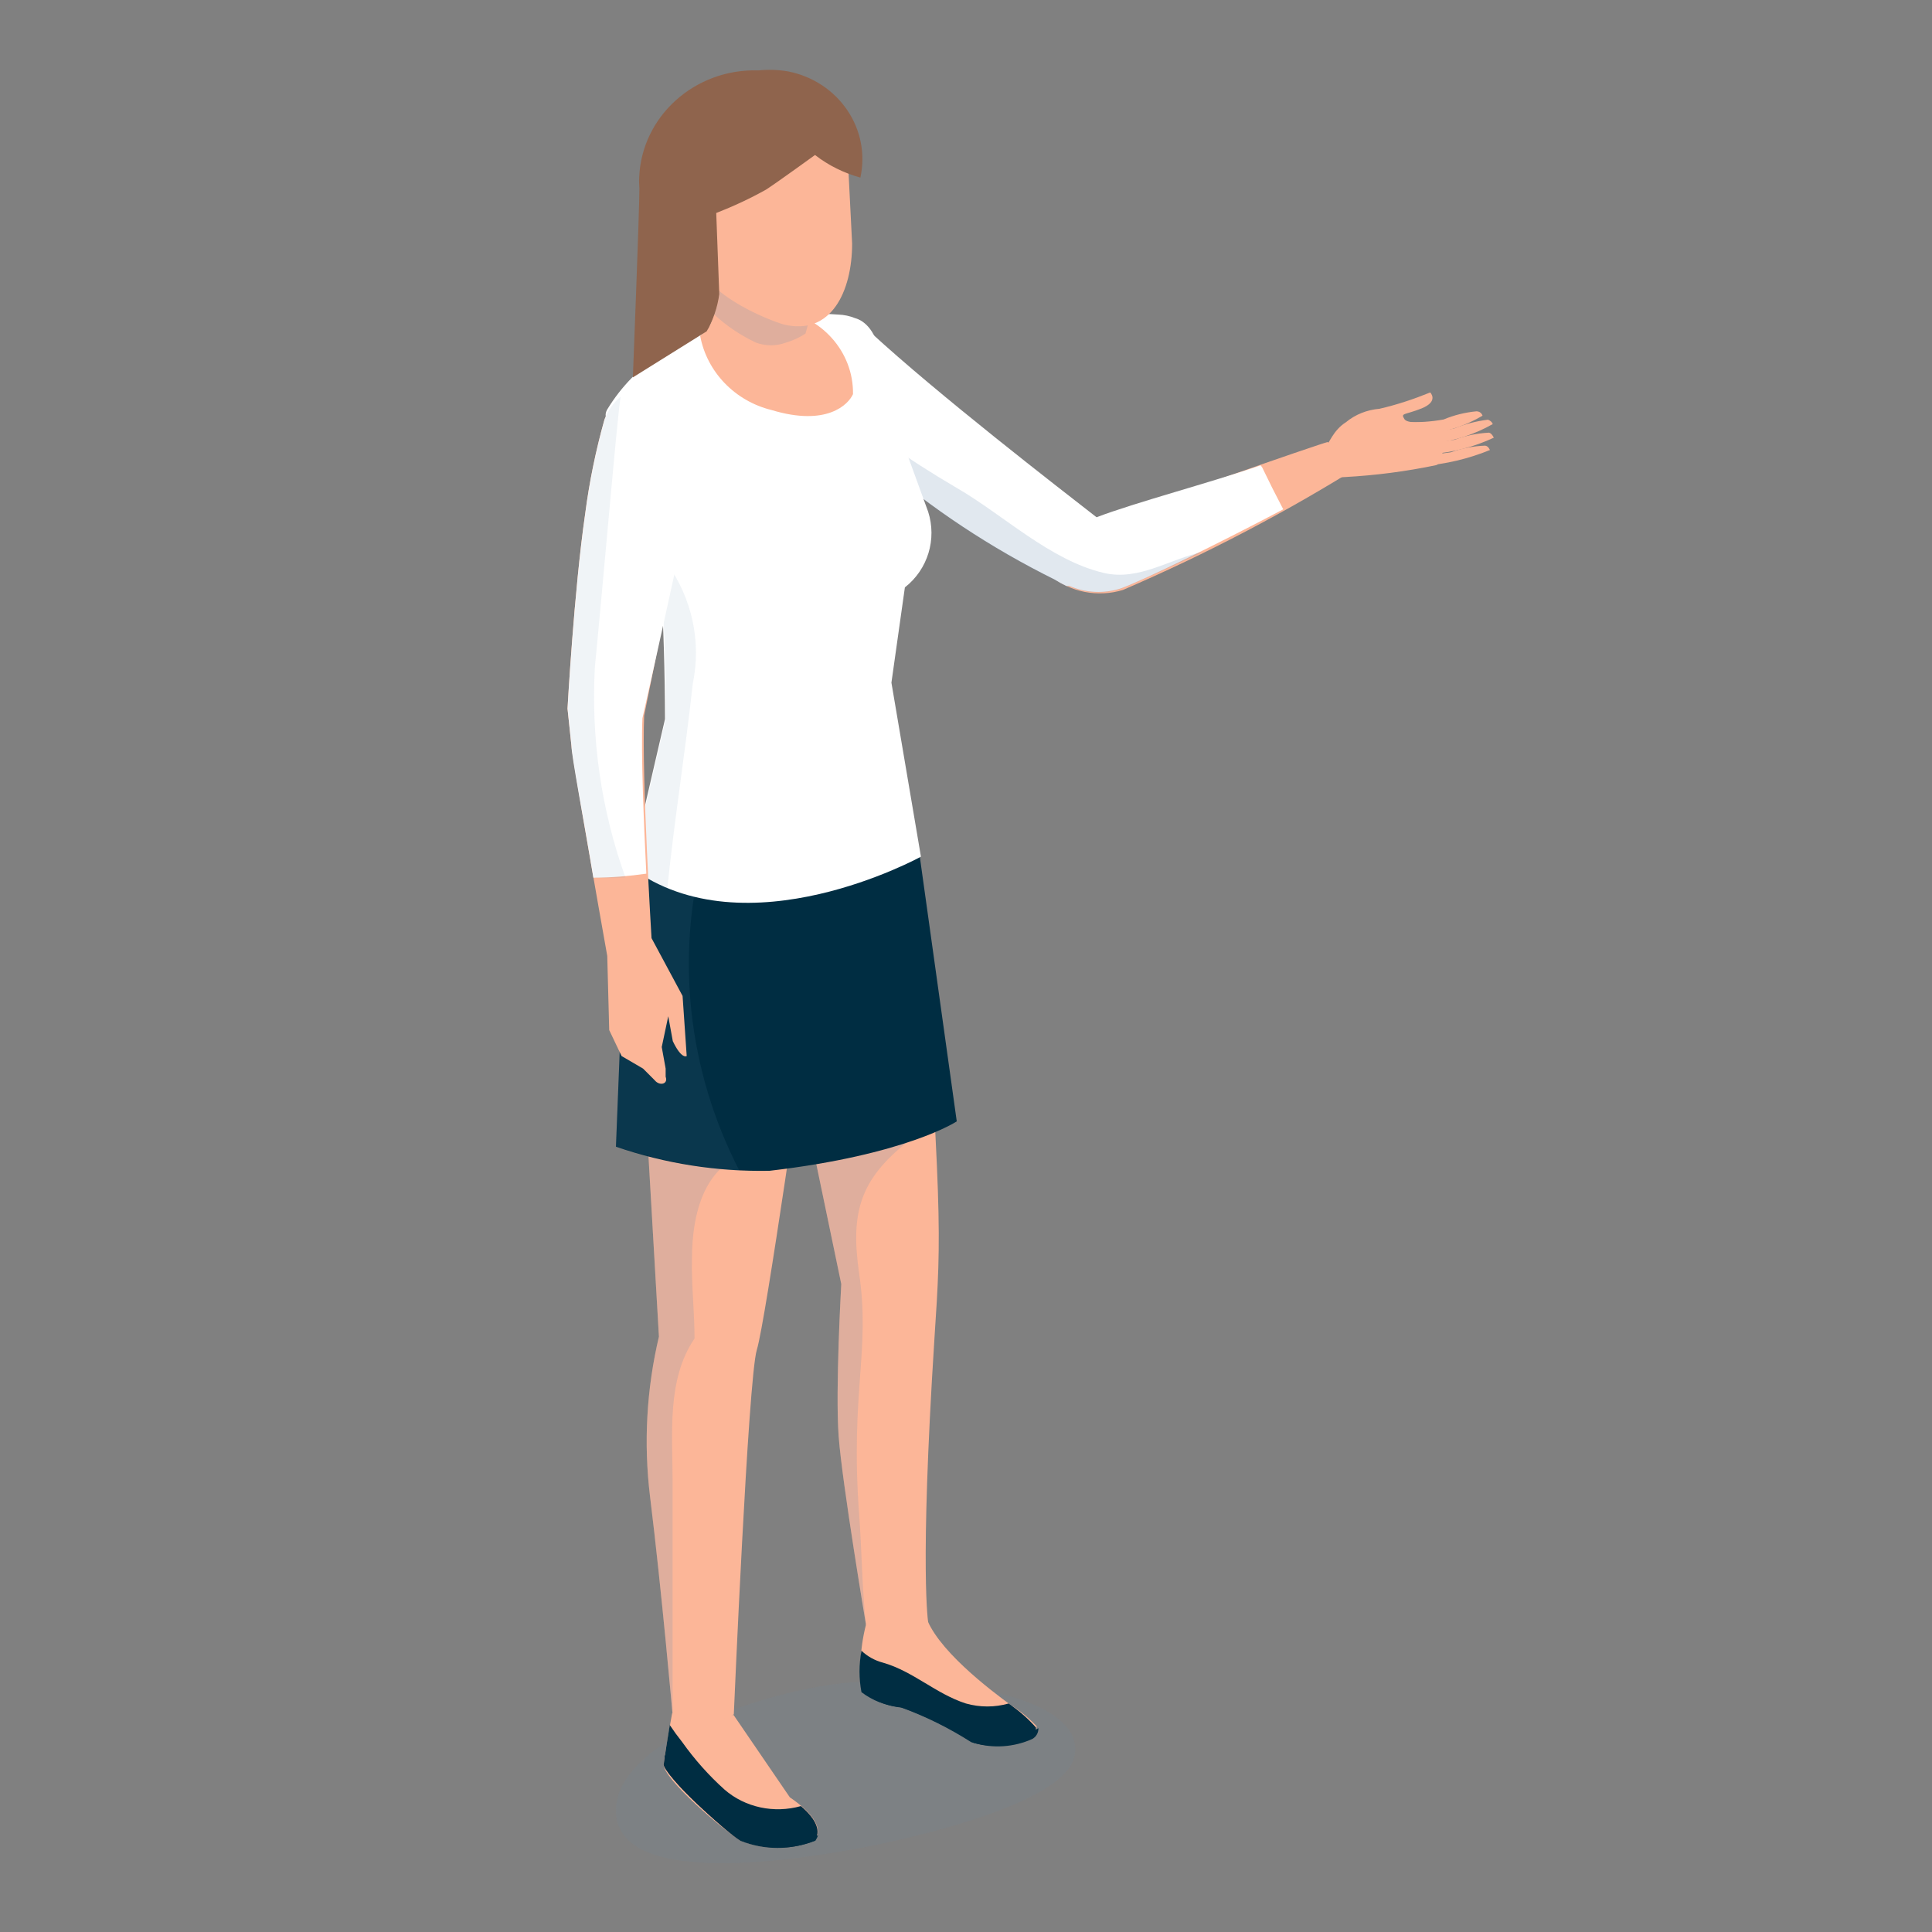 <?xml version="1.0"?>
<svg width="400" height="400" xmlns="http://www.w3.org/2000/svg" xmlns:svg="http://www.w3.org/2000/svg">
 <rect width="100%" height="100%" fill="#808080" stroke="none"/>
 <style type="text/css">.st0{fill:#90C0D6;}
	.st1{opacity:0.2;}
	.st2{fill:#FFFFFF;}
	.st3{fill:url(#SVGID_1_);}
	.st4{fill:url(#SVGID_2_);}
	.st5{fill:url(#SVGID_3_);}
	.st6{fill:url(#SVGID_4_);}
	.st7{fill:#F1F5F9;}
	.st8{fill:none;stroke:#90C0D6;stroke-width:7;stroke-miterlimit:10;}
	.st9{opacity:0.1;}
	.st10{fill:url(#SVGID_5_);}
	.st11{fill:#E8EEF5;}
	.st12{opacity:0.5;fill:url(#SVGID_6_);enable-background:new    ;}
	.st13{opacity:0.1;fill:#6C90B1;enable-background:new    ;}
	.st14{fill:#FCB698;}
	.st15{opacity:0.2;fill:#6C90B1;enable-background:new    ;}
	.st16{fill:#002D42;}
	.st17{fill:#8F644D;}
	.st18{fill:#DF9877;}
	.st19{fill:#FFEC83;}
	.st20{fill:#FF836E;}
	.st21{opacity:0.4;fill:#FFFFFF;enable-background:new    ;}
	.st22{fill:#09425E;}
	.st23{fill:#517FA2;}
	.st24{opacity:0.5;fill:#FFFFFF;enable-background:new    ;}
	.st25{fill:#7D9FB9;}
	.st26{fill:#00272E;}
	.st27{fill:url(#SVGID_7_);}
	.st28{fill:#212121;}
	.st29{clip-path:url(#SVGID_9_);}
	.st30{clip-path:url(#SVGID_11_);}
	.st31{clip-path:url(#SVGID_13_);}
	.st32{fill:#D6E6ED;}
	.st33{fill:#5498B4;}
	.st34{opacity:0.1;fill:#FFFFFF;enable-background:new    ;}
	.st35{fill:#D5E0EE;}
	.st36{fill:#F7B7A9;}
	.st37{fill:#EAAEA0;}
	.st38{fill:#81524F;}
	.st39{fill:#003D57;}
	.st40{fill:#EC6550;}
	.st41{fill:url(#SVGID_14_);}
	.st42{fill:#F4AF99;}
	.st43{fill:#EDBF7A;}
	.st44{fill:#DE6049;}
	.st45{fill:#0D343A;}
	.st46{fill:#FDD663;}
	.st47{opacity:0.7;}
	.st48{opacity:0.7;fill:#FFFFFF;enable-background:new    ;}
	.st49{fill:#FCE6E2;}
	.st50{fill:#CE994A;}
	.st51{fill:#F8C4B8;}
	.st52{fill:none;stroke:#90C0D6;stroke-width:5;stroke-miterlimit:10;}
	.st53{opacity:0.4;}
	.st54{fill:#C5D5E7;}
	.st55{fill:#92B3CB;}
	.st56{fill:url(#SVGID_15_);}
	.st57{opacity:0.2;fill:#1D1D1B;enable-background:new    ;}
	.st58{opacity:0.07;fill:#1D1D1B;enable-background:new    ;}
	.st59{opacity:0.5;}
	.st60{fill:url(#SVGID_16_);}
	.st61{fill:#1A1A1A;}
	.st62{fill:#0E2526;}
	.st63{opacity:0.3;fill:#1D1D1B;enable-background:new    ;}
	.st64{opacity:0.15;fill:#00586C;enable-background:new    ;}
	.st65{opacity:0.1;fill:#00586C;enable-background:new    ;}
	.st66{fill:#92664F;}



	#a
{
    animation-name: adiamondScale;
    animation-duration: 30s;
   animation-fill-mode: forwards;
    transform-origin: bottom;
    transform-box: fill-box;
}
@keyframes adiamondScale {
    0%   { transform: scale(0); }
    
    
    1% { transform: scale(01); }
}
#b
{
    animation-name: b;
    animation-duration: 30s;
    animation-fill-mode: forwards;
    transform-origin: bottom;
    transform-box: fill-box;
}
@keyframes b {
    0%   { transform: scale(0); }
    1%   { transform: scale(0); }
    
    2% { transform: scale(01); }
}
#ch3h
{
    animation: ch3h 1.5s linear infinite;
    animation-direction: alternate;
    transform-origin: bottom;
    transform-box: fill-box;
}
@keyframes ch3h {
    100%{transform: rotateZ(7deg);}
}
#ch3a1
{
    animation-name: ch3a1;
    animation-duration: 1.5s;
    animation-iteration-count: infinite;
    animation-direction: alternate;
    transform-origin: top;
    transform-box: fill-box;
}
@keyframes ch3a1 {
    100%{transform: rotateZ(10deg);}

}

#c,#c1
{
    animation-name: b;
    animation-duration: 30s;
   animation-fill-mode: forwards;
    transform-origin: bottom;
    transform-box: fill-box;
}
@keyframes b {
    0%   { transform: scale(0); }
    1%   { transform: scale(0); }
    
    2% { transform: scale(01); }
}
#d,#d1
{
    animation-name: d;
    animation-duration: 30s;
    animation-fill-mode: forwards;
    transform-origin: bottom;
    transform-box: fill-box;
}
@keyframes d {
    0%   { transform: scale(0); }
    2.5%   { transform: scale(0); }
    
    3% { transform: scale(01); }
}
#ch1a
{
    animation-name: ch1a;
    animation-duration: 3s;
    animation-iteration-count: infinite;
    animation-direction: alternate;
    transform-origin: left 10%;
    transform-box: fill-box;
}
@keyframes ch1a {
10%   { transform: rotateZ(0deg); }
100%   { transform: rotateZ(10deg); }

}
#e
{
    animation-name: e;
    animation-duration: 30s;
    animation-fill-mode: forwards;
    transform-origin: bottom;
    transform-box: fill-box;
}
@keyframes e {
    0%   { transform: scale(0); }
    3%   { transform: scale(0); }
    
    3.5% { transform: scale(01); }
}
#ch2a
{
    animation-name: ch2a;
    animation-duration: 1.5s;
    animation-fill-mode: forwards;
    animation-direction: alternate;
    transform-origin: top;
    transform-box: fill-box;
}
@keyframes ch2a {
    100%{transform: rotateZ(10deg);}

}

#g,#g1
{
    animation-name: g;
    animation-duration: 30s;
    animation-fill-mode: forwards;
    transform-origin: bottom;
    transform-box: fill-box;
}
@keyframes g {
    0%   { transform: scale(0); }
    3%   { transform: scale(0); }
    
    3.5% { transform: scale(01); }
}
#f
{
    animation-name: e;
    animation-duration: 30s;
    animation-fill-mode: forwards;
    transform-origin: bottom;
    transform-box: fill-box;
}
@keyframes e {
    0%   { transform: scale(0); }
    3%   { transform: scale(0); }
    
    3.5% { transform: scale(01); }
}
#bulb  {
    animation-name: cdiamondOpacity;
    animation-duration:  10s;
    animation-direction: alternate;
    animation-iteration-count: infinite;
    animation-timing-function: ease-in-out;
    
}


@keyframes cdiamondOpacity {
    0%   { opacity: .8; }
    50%   { opacity: .3; }
    60%   { opacity: 1; }
    70%   { opacity: .3;}
    100%   { opacity: 1; }

}
#j
{
    animation-name: j;
    animation-duration: 30s;
    animation-fill-mode: forwards;
    transform-origin: bottom;
    transform-box: fill-box;
}
@keyframes j {
    0%   { transform: scale(0); }
    3%   { transform: scale(0); }
    
    3.5% { transform: scale(01); }
}
#k
{
    animation-name: k;
    animation-duration: 30s;
    animation-timing-function: ease-out;
   animation-fill-mode: forwards;
    transform-origin: bottom;
    transform-box: fill-box;
}
@keyframes k {
    0%   { transform: scale(0); }
    3%   { transform: scale(0); }
    
    3.5% { transform: scale(01); }
}
#qq {
    stroke-dasharray: 500px;
    stroke-dashoffset: 500px;
     
     animation: qq 30s linear forwards;
 }
   @keyframes qq{
       0%   { stroke-dashoffset: 0 }
    1% { stroke-dashoffset: 0; }
    30% { stroke-dashoffset: 500; }
    100% { stroke-dashoffset: 500; }
   }
#h,#h1
{
    animation-name: i;
    animation-duration: 30s;
    animation-fill-mode: forwards;
    transform-origin: bottom;
    transform-box: fill-box;
}
@keyframes i {
    0%   { transform: scale(0); }
    3.5%   { transform: scale(0); }
    
    4% { transform: scale(01); }
}
#i,#i1
{
    animation-name: i1;
    animation-duration: 30s;
    animation-timing-function: ease-out;
    animation-fill-mode: forwards;
    transform-origin: bottom;
    transform-box: fill-box;
}
@keyframes i1 {
    0%   { transform: scale(0); }
    4%   { transform: scale(0); }
    
    4.5% { transform: scale(01); }
}
#s
{
    animation-name: s;
    animation-duration: 30s;
    animation-fill-mode: forwards;
    transform-origin: bottom;
    transform-box: fill-box;
}
@keyframes s {
    0%   { transform: scale(0); }
    4.5%   { transform: scale(0); }
    
    5% { transform: scale(01); }
}
#u{
    animation-name: s;
    animation-duration: 30s;
    animation-timing-function: ease-out;
    animation-fill-mode: forwards;
    transform-origin: bottom;
    transform-box: fill-box;
}
@keyframes s {
    0%   { transform: scale(0); }
    5%   { transform: scale(0); }
    
    5.4% { transform: scale(01); }
}
#ch4h
{
    animation: ch4h 1.5s linear infinite;
    animation-direction: alternate;
    transform-origin: bottom;
    transform-box: fill-box;
}
@keyframes ch4h {
    100%{transform: rotateZ(4deg);}
}
#ch4a
{
    animation-name: ch4a;
    animation-duration: 1.5s;
    animation-iteration-count: infinite;
    animation-direction: alternate;
    transform-origin: top;
    transform-box: fill-box;
}
@keyframes ch4a {
    0%{transform: rotateZ(0deg);}
    40%{transform: rotateZ(0deg);}
    100%{transform: rotateZ(5deg);}

}
#ch5a1
{
    animation-name: ch5a;
    animation-duration: 1.5s;
    animation-iteration-count: infinite;
    animation-direction: alternate;
    transform-origin: right top;
    transform-box: fill-box;
}
@keyframes ch5a {
    0%{transform: rotateZ(0deg);}
    40%{transform: rotateZ(0deg);}
    100%{transform: rotateZ(-25deg);}

}
#ch6h
{
    animation: ch6h 1.5s linear infinite;
    animation-direction: alternate;
    transform-origin: bottom;
    transform-box: fill-box;
}
@keyframes ch6h {
    100%{transform: rotateZ(-6deg);}
}
#m
{
    animation-name: m;
    animation-duration: 30s;
    animation-timing-function: ease-out;
    animation-fill-mode: forwards;
    transform-origin: bottom;
    transform-box: fill-box;
}
@keyframes m {
    0%   { transform: scale(0); }
    5.4%   { transform: scale(0); }
    
    5.8% { transform: scale(01); }
}
#n
{
    animation-name: n;
    animation-duration: 30s;
    animation-timing-function: ease-out;
    animation-fill-mode: forwards;
    transform-origin: bottom;
    transform-box: fill-box;
}
@keyframes n {
    0%   { transform: scale(0); }
    6.2%   { transform: scale(0); }
    
    6.6% { transform: scale(01); }
}
#l
{
    animation-name: l;
    animation-duration: 30s;
    animation-timing-function: ease-out;
    animation-fill-mode: forwards;
    transform-origin: bottom;
    transform-box: fill-box;
}
@keyframes l {
    0%   { transform: scale(0); }
    6.2%   { transform: scale(0); }
    
    6.6% { transform: scale(01); }
}
#o
{
    animation-name: o;
    animation-duration: 30s;
    animation-timing-function: ease-out;
    animation-fill-mode: forwards;
    transform-origin: bottom;
    transform-box: fill-box;
}
@keyframes o {
    0%   { transform: scale(0); }
    6.6%   { transform: scale(0); }
    
    7% { transform: scale(01); }
}
#a2
{
    animation-name: o;
    animation-duration: 30s;
    animation-timing-function: ease-out;
    animation-fill-mode: forwards;
    transform-origin: bottom;
    transform-box: fill-box;
}
@keyframes a2 {
    0%   { transform: scale(0); }
    6.6%   { transform: scale(0); }
    
    7% { transform: scale(01); }
}
#t
{
    animation-name: t;
    animation-duration: 30s;
    animation-timing-function: ease-out;
    animation-fill-mode: forwards;
    transform-origin: bottom;
    transform-box: fill-box;
}
@keyframes t {
    0%   { transform: scale(0); }
    7%   { transform: scale(0); }
    
    7.4% { transform: scale(01); }
}
#v,#v1
{
    animation-name: v;
    animation-duration: 30s;
    animation-timing-function: ease-out;
    animation-fill-mode: forwards;
    transform-origin: bottom;
    transform-box: fill-box;
}
@keyframes v {
    0%   { transform: scale(0); }
    7.4%   { transform: scale(0); }
    
    7.8% { transform: scale(01); }
}
#s2
{
    animation-name: s2;
    animation-duration: 30s;
    animation-timing-function: ease-out;
    animation-fill-mode: forwards;
    transform-origin: bottom;
    transform-box: fill-box;
}
@keyframes s2 {
    0%   { transform: scale(0); }
    7.6%   { transform: scale(0); }
    
    8% { transform: scale(01); }
}
#w,#w1
{
    animation-name: w;
    animation-duration: 30s;
    animation-timing-function: ease-out;
    animation-fill-mode: forwards;
    transform-origin: bottom;
    transform-box: fill-box;
}
@keyframes w {
    0%   { transform: scale(0); }
    7.8%   { transform: scale(0); }
    
    8.2% { transform: scale(01); }
}
#r
{
    animation-name: r;
    animation-duration: 30s;
    animation-timing-function: ease-out;
    animation-fill-mode: forwards;
    transform-origin: bottom;
    transform-box: fill-box;
}
@keyframes r {
    0%   { transform: scale(0); }
    8%   { transform: scale(0); }
    
    8.4% { transform: scale(01); }
}
#text5
{
    animation-name: text5;
    animation-duration: 30s;
    animation-timing-function: ease-out;
    animation-fill-mode: forwards;
    transform-origin: bottom;
    transform-box: fill-box;
}
@keyframes text5 {
    0%   { transform: scale(0); }
    8.4%   { transform: scale(0); }
    
    8.8% { transform: scale(01); }
}
#x,#x1
{
    animation-name: x;
    animation-duration: 30s;
    animation-timing-function: ease-out;
    animation-fill-mode: forwards;
    transform-origin: bottom;
    transform-box: fill-box;
}
@keyframes x {
    0%   { transform: scale(0); }
    8.2%   { transform: scale(0); }
    
    8.6% { transform: scale(01); }
}
#y,#y1
{
    animation-name: y;
    animation-duration: 30s;
    animation-timing-function: ease-out;
    animation-fill-mode: forwards;
    transform-origin: bottom;
    transform-box: fill-box;
}
@keyframes y {
    0%   { transform: scale(0); }
    8.2%   { transform: scale(0); }
    
    8.6% { transform: scale(01); }
}
#ch6
{
    animation-name: ch6;
    animation-duration: 30s;
    animation-timing-function: ease-out;
    animation-fill-mode: forwards;
    transform-origin: bottom;
    transform-box: fill-box;
}
@keyframes ch6 {
    0%   { transform: scale(0); }
    8.5%   { transform: scale(0); }
    
    8.8% { transform: scale(01); }
}
#mm
{
    animation-name: mm;
    animation-duration: 30s;
    animation-timing-function: ease-out;
    animation-fill-mode: forwards;
    transform-origin: bottom;
    transform-box: fill-box;
}
@keyframes mm {
    0%   { transform: scale(0); }
    8.2%   { transform: scale(0); }
    
    8.6% { transform: scale(01); }
}
#graph1
{
    animation-name: gh1;
    animation-duration: 20s;
    animation-timing-function: ease-out;
    animation-iteration-count: infinite;
    transform-origin: bottom;
    transform-box: fill-box;
}
@keyframes gh1 {
    0%   { transform: translate(0px); }
    8.2%   { transform: translate(0px); }
    
    8.6% { transform: translate(10px, 10px); }
    20.6% { transform: translate(10px, 10px); }
    100%   { transform: translate(0px,0px); }
}
#ph2
{
    animation-name: ph2;
    animation-duration: 20s;
    animation-timing-function: ease-out;
    animation-iteration-count: infinite;
    transform-origin: bottom;
    transform-box: fill-box;
}
@keyframes ph2 {
    0%   { transform: translateY(-20px); }
    8.2%   { transform: translateY(-20px); }
    
    8.6% { transform: translateY(10px); }
    20.6% { transform: translateY(10px); }
    100%   { transform: translateY(-20px); }
}

#mm1
{
    animation-name: mm1;
    animation-duration: 30s;
    animation-timing-function: ease-out;
   animation-fill-mode: forwards;
    transform-origin: bottom;
    transform-box: fill-box;
}
@keyframes mm1 {
    0%   { transform: scale(0); }
    9%   { transform: scale(0); }
    
    9.4% { transform: scale(01); }
}
#mm2
{
    animation-name: mm2;
    animation-duration: 30s;
    animation-timing-function: ease-out;
    animation-fill-mode: forwards;
    transform-origin: bottom;
    transform-box: fill-box;
}
@keyframes mm2 {
    0%   { transform: scale(0); }
    9.4%   { transform: scale(0); }
    
    9.8% { transform: scale(01); }
}
#mm3
{
    animation-name: mm3;
    animation-duration: 30s;
    animation-timing-function: ease-out;
    animation-fill-mode: forwards;
    transform-origin: bottom;
    transform-box: fill-box;
}
@keyframes mm3 {
    0%   { transform: scale(0); }
    9.8%   { transform: scale(0); }
    
    10.2% { transform: scale(01); }
}
#ch7
{
    animation-name: ch7;
    animation-duration: 30s;
    animation-timing-function: ease-out;
    animation-fill-mode: forwards;
    transform-origin: bottom;
    transform-box: fill-box;
}
@keyframes ch7 {
    0%   { transform: scale(0); }
    8.6%   { transform: scale(0); }
    
    9% { transform: scale(01); }
}
#nnarm
{
    animation: nnarm 1.5s linear infinite;
    animation-direction: alternate;
    transform-origin: left right;
    transform-box: fill-box;
}
@keyframes nnarm {
    100%{transform: rotateZ(-6deg);}
}
#nnhead
{
    animation: nnhead 1.5s linear infinite;
    animation-direction: alternate;
    transform-origin: bottom;
    transform-box: fill-box;
}
@keyframes nnhead {
    100%{transform: rotateZ(6deg);}
}
#ch8
{
    animation-name: ch8;
    animation-duration: 30s;
    animation-timing-function: ease-out;
    animation-fill-mode: forwards;
    transform-origin: bottom;
    transform-box: fill-box;
}
@keyframes ch8 {
    0%   { transform: scale(0); }
    9%   { transform: scale(0); }
    
    9.4% { transform: scale(01); }
}
#line91 {
    stroke-dasharray: 800px;
    stroke-dashoffset: 800px;
     
     animation: line91 30s linear  forwards ;
 }
   @keyframes line91{
       
       from{
           stroke-dashoffset:100;}
}
#line66 {

    stroke-dasharray: 800px;
    stroke-dashoffset: 800px;
     
     animation: line66 20s  linear   forwards ;
 }
   @keyframes line66{
      0%   { stroke-dashoffset: 0 }
    25% { stroke-dashoffset: 0; }
    60% { stroke-dashoffset: -300; }
    100% { stroke-dashoffset: -300; }
}
#line88 {
    stroke-dasharray: 800px;
    stroke-dashoffset: 800px;
     
     animation: line88 30s linear   forwards ;
 }
   @keyframes line88{
       
       from{
           stroke-dashoffset:100;}
}
#line22 {
    stroke-dasharray: 800px;
    stroke-dashoffset: 800px;
     
     animation: line22 30s linear   forwards ;
 }
   @keyframes line22{
       
       from{
           stroke-dashoffset:100;}
}
#line77 {
    stroke-dasharray: 800px;
    stroke-dashoffset: 800px;
     
     animation: line77 30s linear   forwards ;
 }
   @keyframes line77{
       
       from{
           stroke-dashoffset:100;}
}

#pg1
{
    animation-name: ph1;
    animation-duration: 30s;
    animation-timing-function: ease-out;
    animation-fill-mode: forwards;
    transform-origin: bottom right;
    transform-box: fill-box;
}
@keyframes ph1 {
    0%   { transform: scale(0); }
    9.4%   { transform: scale(0); }
    
    9.8% { transform: scale(01); }
}
#ch8a,#ch8a2
{
    animation-name: ch8a;
    animation-duration: 30s;
    animation-iteration-count: infinite;
    animation-direction: alternate;
    transform-origin: left top;
    transform-box: fill-box;
}
@keyframes ch8a {
    0%{transform: rotateZ(0deg);}
    11%{transform: rotateZ(0deg);}
    15%{transform: rotateZ(-8deg);}
    20%{transform: rotateZ(-8deg);}
    25%{transform: rotateZ(0deg);}
    30%{transform: rotateZ(0deg);}
    35%{transform: rotateZ(-8deg);}
    40%{transform: rotateZ(-8deg);}
    45%{transform: rotateZ(0deg);}
    50%{transform: rotateZ(0deg);}
    55%{transform: rotateZ(-8deg);}
    60%{transform: rotateZ(-8deg);}
    65%{transform: rotateZ(0deg);}
    70%{transform: rotateZ(0deg);}
    75%{transform: rotateZ(-8deg);}
    80%{transform: rotateZ(-8deg);}
    85%{transform: rotateZ(0deg);}
    90%{transform: rotateZ(0deg);}
    
    

}
#pg4
{
    animation-name: ph4;
    animation-duration: 30s;
    animation-timing-function: ease-out;
    animation-iteration-count: infinite;
    transform-origin: bottom ;
    transform-box: fill-box;
}
@keyframes ph4 {
    0%   { transform: scale(0); }
    10.6%   { transform: scale(0); }
    
    11.4% { transform: scale(01); }
    15%{transform: translateY(-3.6px);}
    20%{transform: translateY(-3.6px);}
    25%{transform: translateY(0px);}
    30%{transform: translateY(0px);}
    35%{transform: translateY(-3.6px);}
    40%{transform: translateY(-3.6px);}
    45%{transform: translateY(0px);}
    50%{transform: translateY(0px);}
    55%{transform: translateY(-3.6px);}
    60%{transform: translateY(-3.6px);}
    65%{transform: translateY(0px);}
    70%{transform: translateY(0px);}
    75%{transform: translateY(-3.6px);}
    80%{transform: translateY(-3.6px);}
    85%{transform: translateY(0px);}
    90%{transform: translateY(0px);}

}

#pg2
{
    animation-name: ph2;
    animation-duration: 30s;
    animation-timing-function: ease-out;
   animation-fill-mode: forwards;
    transform-origin: bottom ;
    transform-box: fill-box;
}
@keyframes ph2 {
    0%   { transform: scale(0); }
    10%   { transform: scale(0); }
    
    10.4% { transform: scale(01); }
}
#pg3
{
    animation-name: ph3;
    animation-duration: 30s;
    animation-timing-function: ease-out;
    animation-fill-mode: forwards;
    transform-origin: bottom ;
    transform-box: fill-box;
}
@keyframes ph3 {
    0%   { transform: scale(0); }
    10.2%   { transform: scale(0); }
    
    10.7% { transform: scale(01); }
}

#q1
{
    animation-name: q1;
    animation-duration: 30s;
    animation-timing-function: ease-out;
    animation-fill-mode: forwards;
    transform-origin: bottom;
    transform-box: fill-box;
}
@keyframes q1 {
    0%   { transform: scale(0); }
    9.8%   { transform: scale(0); }
    
    10.2% { transform: scale(01); }
}
#z
{
    animation-name: z;
    animation-duration: 30s;
    animation-timing-function: ease-out;
    animation-fill-mode: forwards;
    transform-origin: bottom;
    transform-box: fill-box;
}
@keyframes z {
    0%   { transform: scale(0); }
    9.4%   { transform: scale(0); }
    
    9.8% { transform: scale(01); }
}
#a4,#aa1
{
    animation-name: a4;
    animation-duration: 30s;
    animation-timing-function: ease-out;
    animation-fill-mode: forwards;
    transform-origin: bottom;
    transform-box: fill-box;
}
@keyframes a4 {
    0%   { transform: scale(0); }
    9.8%   { transform: scale(0); }
    
    10.2% { transform: scale(01); }
}

#b4,#ab1
{
    animation-name: b4;
    animation-duration: 30s;
    animation-timing-function: ease-out;
    animation-fill-mode: forwards;
    transform-origin: bottom;
    transform-box: fill-box;
}
@keyframes b4 {
    0%   { transform: scale(0); }
    10.2%   { transform: scale(0); }
    
    10.6% { transform: scale(01); }
}

#c4,#ac1
{
    animation-name: c4;
    animation-duration: 30s;
    animation-timing-function: ease-out;
    animation-fill-mode: forwards;
    transform-origin: bottom;
    transform-box: fill-box;
}
@keyframes c4 {
    0%   { transform: scale(0); }
    10.6%   { transform: scale(0); }
    
    11% { transform: scale(01); }
}
#ee
{
    animation-name: ee;
    animation-duration: 30s;
    animation-timing-function: ease-out;
    animation-fill-mode: forwards;
    transform-origin: bottom;
    transform-box: fill-box;
}
@keyframes ee {
    0%   { transform: scale(0); }
    9.8%   { transform: scale(0); }
    
    10.2% { transform: scale(01); }
}
#ff
{
    animation-name: ff;
    animation-duration: 30s;
    animation-timing-function: ease-out;
    animation-fill-mode: forwards;
    transform-origin: bottom;
    transform-box: fill-box;
}
@keyframes ff {
    0%   { transform: scale(0); }
    10.2%   { transform: scale(0); }
    
    10.6% { transform: scale(01); }
}
#ee1
{
    animation-name: ee1;
    animation-duration: 30s;
    animation-timing-function: ease-out;
    animation-fill-mode: forwards;
    transform-origin: center;
    transform-box: fill-box;
}
@keyframes ee1 {
    0%   { transform: scale(0); }
    10.6%   { transform: scale(0); }
    
    11% { transform: scale(01); }
}
#e4
{
    animation-name: e4;
    animation-duration: 30s;
    animation-timing-function: ease-out;
    animation-fill-mode: forwards;
    transform-origin: center;
    transform-box: fill-box;
}
@keyframes e4 {
    0%   { transform: scale(0); }
    10.6%   { transform: scale(0); }
    
    11% { transform: scale(01); }
}
#ee2
{
    animation-name: ee2;
    animation-duration: 30s;
    animation-timing-function: ease-out;
    animation-iteration-count: infinite;
    transform-origin: center;
    transform-box: fill-box;
}
@keyframes ee2 {
    0%   { transform: scale(0); }
    11%   { transform: scale(0); }
    
    11.4% { transform: scale(01); }
    40%   { transform: scale(1); }
    41%   { transform: scale(0); }
    
    45% { transform: scale(0); }
    46%   { transform: scale(1); }
    60%   { transform: scale(1); }
    61%   { transform: scale(0); }
    70%   { transform: scale(0); }
    71%   { transform: scale(1); }
    80%   { transform: scale(1); }
    81%   { transform: scale(0); }
    90%   { transform: scale(0); }
    91%   { transform: scale(1); }
    
    100% { transform: scale(1); }
}
#d4
{
    animation-name: d4;
    animation-duration: 30s;
    animation-timing-function: ease-out;
    animation-fill-mode: forwards;
    transform-origin: center;
    transform-box: fill-box;
}
@keyframes d4 {
    0%   { transform: scale(0); }
    11%   { transform: scale(0); }
    
    11.4% { transform: scale(01); }
}
#ee3
{
    animation-name: ee3;
    animation-duration: 30s;
    animation-timing-function: ease-out;
    animation-fill-mode: forwards;
    transform-origin: center;
    transform-box: fill-box;
}
@keyframes ee3 {
    0%   { transform: scale(0); }
    11.4%   { transform: scale(0); }
    
    11.8% { transform: scale(01); }
}
#f4
{
    animation-name: f4;
    animation-duration: 30s;
    animation-timing-function: ease-out;
    animation-fill-mode: forwards;
    transform-origin: center;
    transform-box: fill-box;
}
@keyframes f4 {
    0%   { transform: scale(0); }
    11.4%   { transform: scale(0); }
    
    11.8% { transform: scale(01); }
}
#mm4
{
    animation-name: mm4;
    animation-duration: 30s;
    animation-timing-function: ease-out;
    animation-fill-mode: forwards;
    transform-origin: center;
    transform-box: fill-box;
}
@keyframes mm4 {
    0%   { transform: scale(0); }
    11.4%   { transform: scale(0); }
    
    11.8% { transform: scale(01); }
}
#ee4
{
    animation-name: ee4;
    animation-duration: 30s;
    animation-timing-function: ease-out;
    animation-fill-mode: forwards;
    transform-origin: center;
    transform-box: fill-box;
}
@keyframes ee4 {
    0%   { transform: scale(0); }
    11.8%   { transform: scale(0); }
    
    12.2% { transform: scale(01); }
}
#g4
{
    animation-name: g4;
    animation-duration: 30s;
    animation-timing-function: ease-out;
    animation-fill-mode: forwards;
    transform-origin: center;
    transform-box: fill-box;
}
@keyframes g4 {
    0%   { transform: scale(0); }
    11.8%   { transform: scale(0); }
    
    12.2% { transform: scale(01); }
}
#ee5
{
    animation-name: ee5;
    animation-duration: 30s;
    animation-timing-function: ease-out;
    animation-fill-mode: forwards;
    transform-origin: center;
    transform-box: fill-box;
}
@keyframes ee5 {
    0%   { transform: scale(0); }
    12.6%   { transform: scale(0); }
    
    13% { transform: scale(01); }
}
#text2
{
    animation-name: text2;
    animation-duration: 30s;
    animation-timing-function: ease-out;
    animation-fill-mode: forwards;
    transform-origin: center;
    transform-box: fill-box;
}
@keyframes text2 {
    0%   { transform: scale(0); }
    12.6%   { transform: scale(0); }
    
    13% { transform: scale(01); }
}
#text22
{
    animation-name: text22;
    animation-duration: 30s;
    animation-timing-function: ease-out;
    animation-fill-mode: forwards;
    transform-origin: center;
    transform-box: fill-box;
}
@keyframes text22 {
    0%   { transform: scale(0); }
    13%   { transform: scale(0); }
    
    13.4% { transform: scale(01); }
}
#ee6
{
    animation-name: ee6;
    animation-duration: 30s;
    animation-timing-function: ease-out;
    animation-iteration-count: infinite;
    transform-origin: center;
    transform-box: fill-box;
}
@keyframes ee6 {
    0%   { transform: scale(0); }
    13.4%   { transform: scale(0); }
    
    13.8% { transform: scale(01); }
    30%   { transform: scale(1); }
    31%   { transform: scale(0); }
    
    35% { transform: scale(0); }
    36%   { transform: scale(1); }
    50%   { transform: scale(1); }
    51%   { transform: scale(0); }
    60%   { transform: scale(0); }
    61%   { transform: scale(1); }
    70%   { transform: scale(1); }
    71%   { transform: scale(0); }
    80%   { transform: scale(0); }
    81%   { transform: scale(1); }
    
    100% { transform: scale(1); }
}
#h4
{
    animation-name: h4;
    animation-duration: 30s;
    animation-timing-function: ease-out;
    animation-fill-mode: forwards;
    transform-origin: center;
    transform-box: fill-box;
}
@keyframes h4 {
    0%   { transform: scale(0); }
    13.4%   { transform: scale(0); }
    
    13.8% { transform: scale(01); }
}
#i4
{
    animation-name: i4;
    animation-duration: 30s;
    animation-timing-function: ease-out;
   animation-fill-mode: forwards;
    transform-origin: center;
    transform-box: fill-box;
}
@keyframes i4 {
    0%   { transform: scale(0); }
    13.8%   { transform: scale(0); }
    
    14.2% { transform: scale(01); }
}
#m4
{
    animation-name: m4;
    animation-duration: 30s;
    animation-timing-function: ease-out;
    animation-fill-mode: forwards;
    transform-origin: center;
    transform-box: fill-box;
}
@keyframes m4 {
    0%   { transform: scale(0); }
    14.2%   { transform: scale(0); }
    
    14.6% { transform: scale(01); }
}
#n4
{
    animation-name: n4;
    animation-duration: 30s;
    animation-timing-function: ease-out;
    animation-fill-mode: forwards;
    transform-origin: center;
    transform-box: fill-box;
}
@keyframes n4 {
    0%   { transform: scale(0); }
    14.6%   { transform: scale(0); }
    
    15% { transform: scale(01); }
}
#o4
{
    animation-name: o4;
    animation-duration: 30s;
    animation-timing-function: ease-out;
    animation-fill-mode: forwards;
    transform-origin: center;
    transform-box: fill-box;
}
@keyframes o4 {
    0%   { transform: scale(0); }
    15%   { transform: scale(0); }
    
    15.4% { transform: scale(01); }
}
#j4
{
    animation-name: j4;
    animation-duration: 30s;
    animation-timing-function: ease-out;
    animation-fill-mode: forwards;
    transform-origin: center;
    transform-box: fill-box;
}
@keyframes j4 {
    0%   { transform: scale(0); }
    15.6%   { transform: scale(0); }
    
    16.2% { transform: scale(01); }
}
#l4
{
    animation-name: l4;
    animation-duration: 30s;
    animation-timing-function: ease-out;
    animation-iteration-count: infinite;
    transform-origin: center;
    transform-box: fill-box;
}
@keyframes l4 {
    0%   { transform: scale(0); }
    16.2%   { transform: scale(0); }
    
    16.8% { transform: scale(1); }
    40%   { transform: scale(1); }
    41%   { transform: scale(0); }
    
    45% { transform: scale(0); }
    46%   { transform: scale(1); }
    60%   { transform: scale(1); }
    61%   { transform: scale(0); }
    70%   { transform: scale(0); }
    71%   { transform: scale(1); }
    80%   { transform: scale(1); }
    81%   { transform: scale(0); }
    90%   { transform: scale(0); }
    91%   { transform: scale(1); }
    
    100% { transform: scale(1); }
}
#k4
{
    animation-name: k4;
    animation-duration: 30s;
    animation-timing-function: ease-out;
    animation-iteration-count: infinite;
    transform-origin: center;
    transform-box: fill-box;
}
@keyframes k4 {
    0%   { transform: scale(0); }
    16.8%   { transform: scale(0); }
    
    17.4% { transform: scale(01); }
    30%   { transform: scale(1); }
    31%   { transform: scale(0); }
    
    35% { transform: scale(0); }
    36%   { transform: scale(1); }
    50%   { transform: scale(1); }
    51%   { transform: scale(0); }
    60%   { transform: scale(0); }
    61%   { transform: scale(1); }
    70%   { transform: scale(1); }
    71%   { transform: scale(0); }
    80%   { transform: scale(0); }
    81%   { transform: scale(1); }
    
    100% { transform: scale(1); }
}
#v4
{
    animation-name: v4;
    animation-duration: 30s;
    animation-timing-function: ease-out;
    animation-fill-mode: forwards;
    transform-origin: center;
    transform-box: fill-box;
}
@keyframes v4 {
    0%   { transform: scale(0); }
    17.4%   { transform: scale(0); }
    
    18% { transform: scale(01); }
}
#p4
{
    animation: p4 30s ease-out forwards ;
    transform-origin: center;
    transform-box: fill-box;
}
@keyframes p4 {
    0%   { transform: scale(0); }
    18%   { transform: scale(0); }
    
    18.6% { transform: scale(01); }
}
#t4
{
    animation: t4 30s ease-out  forwards  ;
    transform-origin: center;
    transform-box: fill-box;
}
@keyframes t4 {
    0%   { transform: scale(0); }
    18.6%   { transform: scale(0); }
    
    19.2% { transform: scale(01); }
}
#r4
{
    animation: r4 30s ease-out forwards  ;
    transform-origin: center;
    transform-box: fill-box;
}
@keyframes r4 {
    0%   { transform: scale(0); }
    18.6%   { transform: scale(0); }
    
    19.2% { transform: scale(01); }
}
#q4
{
    animation: q4 30s ease-out forwards  ;
    transform-origin: center;
    transform-box: fill-box;
}
@keyframes q4 {
    0%   { transform: scale(0); }
    19.2%   { transform: scale(0); }
    
    19.8% { transform: scale(01); }
}
#s4
{
    animation: s4 30s ease-out forwards  ;
    transform-origin: center;
    transform-box: fill-box;
}
@keyframes s4 {
    0%   { transform: scale(0); }
    19.8%   { transform: scale(0); }
    
    20.4% { transform: scale(01); }
}
#u4
{
    animation: u4 30s ease-out forwards  ;
    transform-origin: center;
    transform-box: fill-box;
}
@keyframes u4 {
    0%   { transform: scale(0); }
    20.4%   { transform: scale(0); }
    
    21% { transform: scale(01); }
}
#text3
{
    animation: text3 30s ease-out forwards  ;
    transform-origin: center;
    transform-box: fill-box;
}
@keyframes text3 {
    0%   { transform: scale(0); }
    21.6%   { transform: scale(0); }
    
    22.2% { transform: scale(01); }
}
#text33
{
    animation: text33 30s ease-out forwards  ;
    transform-origin: center;
    transform-box: fill-box;
}
@keyframes text33 {
    0%   { transform: scale(0); }
    22.2%   { transform: scale(0); }
    
    22.8% { transform: scale(01); }
}
#ii
{
    animation-name: ii;
    animation-duration: 30s;
    animation-timing-function: ease-out;
    animation-fill-mode: forwards;
    transform-origin: bottom;
    transform-box: fill-box;
}
@keyframes ii {
    0%   { transform: scale(0); }
    11%   { transform: scale(0); }
    
    11.4% { transform: scale(01); }
}


#jj
{
    animation-name: jj;
    animation-duration: 30s;
    animation-timing-function: ease-out;
    animation-fill-mode: forwards;
    transform-origin: bottom;
    transform-box: fill-box;
}
@keyframes jj {
    0%   { transform: scale(0); }
    11.4%   { transform: scale(0); }
    
    11.8% { transform: scale(01); }
}
#jjarm
{
    animation: jjarm 1.5s linear infinite;
    animation-direction: alternate;
    transform-origin: right;
    transform-box: fill-box;
}
@keyframes jjarm {
    70%{transform: rotateZ(10deg);}
    100%{transform: rotateZ(10deg);}
}
#kkarm
{
    animation: kkarm 1.5s linear infinite;
    animation-direction: alternate;
    transform-origin: right top;
    transform-box: fill-box;
}
@keyframes kkarm {
    80%{transform: rotateZ(8deg);}
    100%{transform: rotateZ(8deg);}
}
#kk
{
    animation-name: kk;
    animation-duration: 30s;
    animation-timing-function: ease-out;
    animation-fill-mode: forwards;
    transform-origin: bottom;
    transform-box: fill-box;
}
@keyframes kk {
    0%   { transform: scale(0); }
    11.8%   { transform: scale(0); }
    
    12.2% { transform: scale(01); }
}
#ch9
{
    animation-name: kk;
    animation-duration: 30s;
    animation-timing-function: ease-out;
    animation-fill-mode: forwards;
    transform-origin: bottom;
    transform-box: fill-box;
}
@keyframes kk {
    0%   { transform: scale(0); }
    12.2%   { transform: scale(0); }
    
    12.6% { transform: scale(01); }
}
#ch9arm

{
    animation-name: ch9a;
    animation-duration: 1.5s;
    animation-iteration-count: infinite;
    animation-direction: alternate;
    transform-origin:  top top;
    transform-box: fill-box;
}
@keyframes ch9a {
    0%{transform: rotateZ(0deg);}
    40%{transform: rotateZ(0deg);}
    80%{transform: rotateZ(10deg);}
    100%{transform: rotateZ(10deg);}

}
#ch10arm
{
    animation-name: ch10a;
    animation-duration: 1.5s;
    animation-iteration-count: infinite;
    animation-direction: alternate;
    transform-origin: right top;
    transform-box: fill-box;
}
@keyframes ch10a {
    0%{transform: rotateZ(0deg);}
    40%{transform: rotateZ(0deg);}
    80%{transform: rotateZ(-10deg);}
    100%{transform: rotateZ(-10deg);}

}
#n4a
{
    animation-name: n4a;
    animation-duration: 2s;
    animation-iteration-count: infinite;
    animation-direction: alternate;
    transform-origin: right top;
    transform-box: fill-box;
}
@keyframes n4a {
    0%{transform: rotateZ(0deg);}
    40%{transform: rotateZ(0deg);}
    70%{transform: rotateZ(-10deg);}
    100%{transform: rotateZ(-10deg);}

}

#table1
{
    animation-name: kk;
    animation-duration: 30s;
    animation-timing-function: ease-out;
    animation-fill-mode: forwards;
    transform-origin: bottom;
    transform-box: fill-box;
}
@keyframes kk {
    0%   { transform: scale(0); }
    12.2%   { transform: scale(0); }
    
    12.6% { transform: scale(01); }
}
#aa
{
    animation-name:aa;
    animation-duration: 30s;
    animation-timing-function: ease-out;
    animation-fill-mode: forwards;
    transform-origin: bottom;
    transform-box: fill-box;
}
@keyframes aa {
    0%   { transform: scale(0); }
    12.2%   { transform: scale(0); }
    
    12.6% { transform: scale(01); }
}
#mobile
{
    animation-name: mobile;
    animation-duration: 30s;
    animation-timing-function: ease-out;
    animation-fill-mode: forwards;
    transform-box: fill-box;
}
@keyframes mobile {
    0%   { transform: scale(0); }
    12.2%   { transform: scale(0); }
    
    12.6% { transform: scale(01); }
}
#ff2
{
    animation-name: ff2;
    animation-duration: 30s;
    animation-timing-function: ease-out;
   animation-fill-mode: forwards;
    transform-origin: bottom;
    transform-box: fill-box;
}
@keyframes ff2 {
    0%   { transform: scale(0); }
    12.2%   { transform: scale(0); }
    
    12.6% { transform: scale(01); }
}
#ff1
{
    animation-name: ff1;
    animation-duration: 30s;
    animation-timing-function: ease-out;
    animation-fill-mode: forwards;
    transform-origin: bottom;
    transform-box: fill-box;
}
@keyframes ff1 {
    0%   { transform: scale(0); }
    12.6%   { transform: scale(0); }
    
    13% { transform: scale(01); }
}
#ch10
{
    animation-name: ch10;
    animation-duration: 30s;
    animation-timing-function: ease-out;
    animation-fill-mode: forwards;
    transform-origin: bottom;
    transform-box: fill-box;
}
@keyframes ch10 {
    0%   { transform: scale(0); }
    12.2%   { transform: scale(0); }
    
    12.6% { transform: scale(01); }
}
#ch11h
{
    animation: ch11h 1.5s linear infinite;
    animation-direction: alternate;
    transform-origin: bottom;
    transform-box: fill-box;
}
@keyframes ch11h {
   
    100%{transform: rotateZ(6deg);}
}
#ch11
{
    animation-name: ch11;
    animation-duration: 30s;
    animation-timing-function: ease-out;
    animation-fill-mode: forwards;
    transform-origin: bottom;
    transform-box: fill-box;
}
@keyframes ch11 {
    0%   { transform: scale(0); }
    12.6%   { transform: scale(0); }
    
    13% { transform: scale(01); }
}
#ch12
{
    animation-name: ch12;
    animation-duration: 30s;
    animation-timing-function: ease-out;
    animation-iteration-count: infinite;
    transform-origin: bottom;
    transform-box: fill-box;
}
@keyframes ch12 {
    0%   { transform: scale(0); }
    13%   { transform: scale(0); }
    
    13.4% { transform: scale(01); }
}
#ch12h
{
    animation: ch12h 1.5s linear infinite;
    animation-direction: alternate;
    transform-origin: bottom;
    transform-box: fill-box;
}
@keyframes ch12h {
   
    100%{transform: rotateZ(-6deg);}
}
#ch13
{
    animation-name: ch13;
    animation-duration: 30s;
    animation-timing-function: ease-out;
    animation-iteration-count: infinite;
    transform-origin: bottom;
    transform-box: fill-box;
}
@keyframes ch13 {
    0%   { transform: scale(0); }
    13.4%   { transform: scale(0); }
    
    13.8% { transform: scale(01); }
}
#ch13h
{
    animation: ch13h 2s linear infinite;
    animation-direction: alternate;
    transform-origin: bottom;
    transform-box: fill-box;
}
@keyframes ch13h {
   
    100%{transform: rotateZ(-7deg);}
}
#vv
{
    animation-name: vv;
    animation-duration: 30s;
    animation-timing-function: ease-out;
    animation-iteration-count: infinite;
    transform-origin: bottom;
    transform-box: fill-box;
}
@keyframes vv {
    0%   { transform: scale(0); }
    13.8%   { transform: scale(0); }
    
    14.2% { transform: scale(01); }
}
#table2
{
    animation-name: table2;
    animation-duration: 30s;
    animation-timing-function: ease-out;
    animation-iteration-count: infinite;
    transform-origin: bottom;
    transform-box: fill-box;
}
@keyframes table2 {
    0%   { transform: scale(0); }
    13.4%   { transform: scale(0); }
    
    13.8% { transform: scale(01); }
}
#ch14

{
    animation-name: ch14;
    animation-duration: 30s;
    animation-timing-function: ease-out;
    animation-iteration-count: infinite;
    transform-origin: bottom;
    transform-box: fill-box;
}
@keyframes ch14 {
    0%   { transform: scale(0); }
    13.8%   { transform: scale(0); }
    
    14.2% { transform: scale(01); }
}
#ch14h
{
    animation: ch14h 2s linear infinite;
    animation-direction: alternate;
    transform-origin: bottom;
    transform-box: fill-box;
}
@keyframes ch14h {
   
    100%{transform: rotateZ(7deg);}
}
#ch15

{
    animation-name: ch15;
    animation-duration: 30s;
    animation-timing-function: ease-out;
    animation-iteration-count: infinite;
    transform-origin: bottom;
    transform-box: fill-box;
}
@keyframes ch15 {
    0%   { transform: scale(0); }
    14.2%   { transform: scale(0); }
    
    14.6% { transform: scale(01); }
}
#ch15h
{
    animation: ch15h 2s linear infinite;
    animation-direction: alternate;
    transform-origin: bottom;
    transform-box: fill-box;
}
@keyframes ch15h {
   
    100%{transform: rotateZ(7deg);}
}
#ch15a2
{
    animation: ch15a2 1.5s linear infinite;
    animation-direction: alternate;
    transform-origin: top;
    transform-box: fill-box;
}
@keyframes ch15a2 {
    0%{transform: rotateZ(0deg);}
    20%{transform: rotateZ(0deg);}
    80%{transform: rotateZ(-7deg);}
   
    100%{transform: rotateZ(-7deg);}
}
#x7a
{
    animation: x7a 1.5s linear infinite;
    animation-direction: alternate;
    transform-origin: top;
    transform-box: fill-box;
}
@keyframes x7a {
    0%{transform: rotateZ(0deg);}
    20%{transform: rotateZ(0deg);}
    80%{transform: rotateZ(-12deg);}
    100%{transform: rotateZ(-12deg);}
}
#f4a
{
    animation: f4a 1.5s linear infinite;
    animation-direction: alternate;
    transform-origin: top;
    transform-box: fill-box;
}
@keyframes f4a {
    0%{transform: rotateZ(0deg);}
    20%{transform: rotateZ(0deg);}
    80%{transform: rotateZ(-12deg);}
    100%{transform: rotateZ(-12deg);}
}
#e4a1
{
    animation: e4a1 1.5s linear infinite;
    animation-direction: alternate;
    transform-origin: top right;
    transform-box: fill-box;
}
@keyframes e4a1 {
    0%{transform: rotateZ(0deg);}
    20%{transform: rotateZ(0deg);}
    80%{transform: rotateZ(-12deg);}
    100%{transform: rotateZ(-12deg);}
}
#e4a2
{
    animation: e4a2 1.5s linear infinite;
    animation-direction: alternate;
    transform-origin: top right;
    transform-box: fill-box;
}
@keyframes e4a2 {
    0%{transform: rotateZ(0deg);}
    20%{transform: rotateZ(0deg);}
    80%{transform: rotateZ(12deg);}
    100%{transform: rotateZ(12deg);}
}
#g4a
{
    animation: g4a 1.5s linear infinite;
    animation-direction: alternate;
    transform-origin: top;
    transform-box: fill-box;
}
@keyframes g4a {
    0%{transform: rotateZ(-5deg);}
    20%{transform: rotateZ(-5deg);}
    70%{transform: rotateZ(15deg);}
    100%{transform: rotateZ(15deg);}
}
#xx3a
{
    animation: xx3a 4s linear infinite;
    animation-direction: alternate;
    transform-origin: top left;
    transform-box: fill-box;
}
@keyframes xx3a {
   
    0%{transform: rotateZ(0deg);}
    20%{transform: rotateZ(0deg);}
    40%{transform: rotateZ(8deg);}
    80%{transform: rotateZ(8deg);}
    100%{transform: rotateZ(0deg);}
}
#ch13a
{
    animation: ch13a 4s linear infinite;
    animation-direction: alternate;
    transform-origin: top;
    transform-box: fill-box;
}
@keyframes ch13a {
   
    0%{transform: rotateZ(0deg);}
    20%{transform: rotateZ(0deg);}
    40%{transform: rotateZ(-12deg);}
    100%{transform: rotateZ(-12deg);}
    
}
#iiarm
{
    animation: iiarm 4s linear infinite;
    animation-direction: alternate;
    transform-origin: top;
    transform-box: fill-box;
}
@keyframes iiarm {
   
    0%{transform: rotateZ(0deg);}
    20%{transform: rotateZ(0deg);}
    40%{transform: rotateZ(-12deg);}
    100%{transform: rotateZ(-12deg);}
    
}
#iiarm2
{
    animation: iiarm2 4s linear infinite;
    animation-direction: alternate;
    transform-origin: top;
    transform-box: fill-box;
}
@keyframes iiarm2 {
   
    0%{transform: rotateZ(0deg);}
    20%{transform: rotateZ(0deg);}
    40%{transform: rotateZ(-6deg);}
    100%{transform: rotateZ(-6deg);}
    
}
#ch12a
{
    animation: ch12a 2s linear infinite;
    animation-direction: alternate;
    transform-origin: top left;
    transform-box: fill-box;
}
@keyframes ch12a {
   
    0%{transform: rotateZ(0deg);}
    20%{transform: rotateZ(0deg);}
    40%{transform: rotateZ(-12deg);}
    100%{transform: rotateZ(-12deg);}
    
    
}
#ch13b
{
    animation: ch13b 4s linear infinite;
    animation-direction: alternate;
    transform-origin: top left;
    transform-box: fill-box;
}
@keyframes ch13b {
   
    0%{transform: rotateZ(0deg);}
    20%{transform: rotateZ(0deg);}
    40%{transform: rotateZ(-3deg);}
    100%{transform: rotateZ(-3deg);}
   
}
#i4a
{
    animation: i4a 1.5s linear infinite;
    animation-direction: alternate;
    transform-origin: top right;
    transform-box: fill-box;
}
@keyframes i4a {
    0%{transform: rotateZ(0deg);}
    20%{transform: rotateZ(0deg);}
    70%{transform: rotateZ(-10deg);}
    100%{transform: rotateZ(-10deg);}
}
#f4h
{
    animation: f4h 1.5s linear infinite;
    animation-direction: alternate;
    transform-origin: bottom;
    transform-box: fill-box;
}
@keyframes f4h {
   
    100%{transform: rotateZ(-10deg);}
}

#m4h
{
    animation: m4h 1.5s linear infinite;
    animation-direction: alternate;
    transform-origin: bottom;
    transform-box: fill-box;
}
@keyframes m4h {
   
    100%{transform: rotateZ(8deg);}
}
#i4h
{
    animation: i4h 1.5s linear infinite;
    animation-direction: alternate;
    transform-origin: bottom;
    transform-box: fill-box;
}
@keyframes i4h {
   
    100%{transform: rotateZ(7deg);}
}</style>
 <g class="layer">
  <title>Layer 1</title>
  <style type="text/css">:root {
        --animate-duration: 1s;
        --animate-delay: 1s;
        --animate-repeat: 1;
      }
      
       .animate__animated {
        -webkit-animation-duration: 1s;
        animation-duration: 1s;
        -webkit-animation-duration: 1s;
        animation-duration: 1s;
        -webkit-animation-fill-mode: both;
        animation-fill-mode: both;
      }
    @-webkit-keyframes fadeIn {
    from {
        opacity: 0
    }

    to {
        opacity: 1
    }
}

@keyframes fadeIn {
    from {
        opacity: 0
    }

    to {
        opacity: 1
    }
}

.animate__fadeIn {
    -webkit-animation-name: fadeIn;
    animation-name: fadeIn
}

    .animate__animated.animate__repeat-1 {
          -webkit-animation-iteration-count: 1;
          animation-iteration-count: 1;
          -webkit-animation-iteration-count: 1;
          animation-iteration-count: 1;
        }
    .animate__animated.animate__delay-2s {
          -webkit-animation-delay: calc(1s * 2);
          animation-delay: calc(1s * 2);
          -webkit-animation-delay: calc(1s * 2);
          animation-delay: calc(1s * 2);
        }
    .animate__animated.animate__faster {
          -webkit-animation-duration: calc(1s / 3);
          animation-duration: calc(1s / 3);
          -webkit-animation-duration: calc(1s / 3);
          animation-duration: calc(1s/ 3);
        }</style>
  <g class="animate__animated animate__fadeIn animate__repeat-1 animate__delay-2s animate__faster" id="svg_1">
   <g id="d">
    <path class="st13" d="m182.221,348.31c-13.304,-1.474 -54.428,9.668 -54.697,26.402c-0.225,16.734 38.832,10.145 51.821,7.674c8.854,-1.777 41.394,-8.844 43.147,-18.945c2.472,-13.656 -34.158,-16.518 -40.27,-15.13l0,-0z" id="svg_85"/>
    <g id="ch1a">
     <g id="svg_86">
      <path class="st14" d="m274.852,91.528c-0.539,0 -42.023,14.263 -49.439,17.948c-4.045,1.951 -6.966,5.506 -7.955,9.755c4.18,3.382 9.843,4.509 15.056,2.905c17.304,-7.457 34.023,-16.214 49.888,-26.185c-2.247,-1.821 -4.809,-3.338 -7.551,-4.422l0,0z" id="svg_87"/>
      <g id="svg_88">
       <path class="st14" d="m290.762,86.759c-0.809,-1.301 0,-0.78 3.596,-2.211c3.596,-1.474 1.753,-3.295 1.753,-3.295c-3.416,1.387 -6.921,2.558 -10.517,3.382c-2.562,0.217 -4.989,1.171 -6.921,2.775c-2.697,1.691 -3.596,4.595 -4.36,5.376c-0.809,0.78 -3.326,6.546 4.135,5.983c6.382,-0.347 12.719,-1.171 18.922,-2.471c2.562,-0.997 0.629,-8.584 0,-8.887c-0.629,-0.347 -5.798,0.65 -6.607,-0.65l0,-0l-0,0z" id="svg_89"/>
       <path class="st14" d="m305.729,85.155c-2.337,0.217 -4.674,0.78 -6.832,1.691c-2.607,0.477 -5.303,0.65 -7.955,0.52l4.449,2.471c4.09,-0.39 8.045,-1.691 11.551,-3.772c0,0 -0.225,-0.867 -1.213,-0.91l0,0l0,0z" id="svg_90"/>
       <path class="st14" d="m308.066,86.89c-2.427,0.303 -4.764,0.91 -7.011,1.821c-3.146,0.65 -6.337,1.127 -9.573,1.474l5.393,1.604c4.315,-0.52 8.45,-1.864 12.18,-3.989c-0.135,-0.434 -0.539,-0.737 -0.989,-0.91l-0,0z" id="svg_91"/>
       <path class="st14" d="m308.291,89.577c-2.472,0.13 -4.854,0.607 -7.146,1.474c-3.191,0.477 -6.427,0.737 -9.618,0.78l4.764,2.168c4.494,-0.303 8.899,-1.474 12.989,-3.382c-0.045,-0.043 -0.36,-0.867 -0.989,-1.04z" id="svg_92"/>
       <path class="st14" d="m307.482,92.265c-2.427,0.087 -4.854,0.564 -7.146,1.387c-3.191,0.477 -6.427,0.737 -9.618,0.824l3.73,1.994c4.809,-0.347 9.573,-1.474 14.023,-3.295c0,0.043 -0.27,-0.824 -0.989,-0.91l0,0l0,0z" id="svg_93"/>
      </g>
     </g>
     <g id="svg_94">
      <path class="st2" d="m261.009,96.341c-10.427,3.598 -25.933,7.674 -33.978,10.752c-7.955,-6.2 -32.72,-25.318 -46.877,-38.368c-5.933,-3.685 -13.888,-2.038 -17.708,3.685c-0.944,1.387 -1.573,2.948 -1.843,4.595c0,0 9.304,7.674 21.259,18.815c11.056,9.538 23.326,17.645 36.54,24.191c0.764,0.477 1.573,0.91 2.382,1.301l0.629,0l0,0c3.371,1.474 7.236,1.647 10.742,0.477c4.854,-1.777 20.944,-9.668 33.529,-16.344c-1.528,-2.905 -2.966,-5.766 -4.36,-8.671c-0.135,-0.173 -0.225,-0.303 -0.315,-0.434l-0,0l-0,0z" id="svg_95"/>
      <path class="st15" d="m228.559,118.624c-11.146,-2.601 -20.854,-12.052 -30.472,-17.601c-10.337,-6.069 -20.18,-12.919 -29.349,-20.506c-3.82,-2.775 -4.539,-8.064 -1.663,-11.705c0.18,-0.26 0.405,-0.477 0.629,-0.694c-3.551,1.908 -6.112,5.159 -7.101,8.974c0,0 9.304,7.674 21.259,18.815c11.056,9.538 23.326,17.645 36.54,24.191c0.764,0.477 1.573,0.91 2.382,1.301l0.629,0l0,0c3.371,1.474 7.236,1.647 10.742,0.477c2.787,-1.084 9.483,-4.162 17.034,-7.674c-7.101,1.561 -13.393,6.113 -20.63,4.422l0,-0l0,0l0,0z" id="svg_96"/>
     </g>
    </g>
    <g id="svg_97">
     <path class="st14" d="m209.368,353.079c-4.225,-3.078 -15.91,-11.879 -17.843,-18.945l-11.775,0.607c-1.528,4.986 -1.978,10.188 -1.258,15.347c2.292,1.734 5.034,2.818 7.955,3.078c5.214,1.864 10.157,4.335 14.787,7.283c4,1.214 8.36,0.91 12.18,-0.824c0.809,-0.477 1.258,-1.344 1.214,-2.211c-1.573,-1.691 -3.326,-3.121 -5.259,-4.335l-0,0l0,0z" id="svg_98"/>
     <path class="st16" d="m209.368,353.079l-0.539,-0.39c-2.876,0.824 -5.933,0.824 -8.854,0c-6.202,-1.994 -10.921,-6.676 -17.169,-8.454c-1.663,-0.434 -3.236,-1.301 -4.449,-2.471c-0.539,2.861 -0.539,5.766 0,8.584c2.292,1.734 5.034,2.818 7.955,3.078c5.214,1.864 10.157,4.335 14.787,7.283c4,1.214 8.36,0.91 12.18,-0.824c0.809,-0.477 1.258,-1.344 1.213,-2.211c-1.528,-1.734 -3.236,-3.252 -5.124,-4.595l0,-0l-0,-0z" id="svg_99"/>
     <path class="st16" d="m200.064,357.761c-3.82,-1.517 -7.011,-4.205 -10.652,-5.983c-3.82,-1.127 -7.506,-2.558 -11.056,-4.292l0,0c0.09,0.997 0.225,1.994 0.494,2.991c2.292,1.734 5.034,2.818 7.955,3.078c5.214,1.864 10.157,4.335 14.787,7.283c4,1.214 8.36,0.91 12.18,-0.824c0.809,-0.477 1.258,-1.344 1.213,-2.211l0,0c-4.584,2.775 -10.427,2.775 -14.922,-0.043l-0,-0l0,0z" id="svg_100"/>
     <path class="st14" d="m163.524,372.111l-11.641,-17.038l-12.719,-0.39c0,0 -1.438,7.674 -1.753,10.578c-0.315,2.905 12.719,13.96 15.91,15.824c4.899,1.951 10.382,1.951 15.281,0c1.843,-2.211 0.18,-5.376 -5.079,-8.974l0,0l0,0z" id="svg_101"/>
     <path class="st16" d="m149.996,370.507c-3.281,-2.948 -6.202,-6.243 -8.764,-9.841c-0.899,-1.127 -1.753,-2.298 -2.562,-3.512c-0.405,2.515 -1.034,6.286 -1.258,8.15c-0.225,1.864 12.719,13.96 15.91,15.824c4.899,1.951 10.382,1.951 15.281,0c1.438,-1.864 0.539,-4.379 -2.787,-7.197c-5.528,1.561 -11.551,0.303 -15.82,-3.425z" id="svg_102"/>
     <path class="st16" d="m149.592,375.71c-4.809,-3.295 -8.854,-7.5 -11.955,-12.356c0,0.78 0,1.387 0,1.908c0,2.861 12.719,13.96 15.91,15.824c4.899,1.951 10.382,1.951 15.281,0c0.225,-0.347 0.405,-0.694 0.539,-1.084c-6.877,2.124 -14.472,0.477 -19.776,-4.292l0,0z" id="svg_103"/>
     <path class="st14" d="m130.625,195.446c0.36,5.159 1.034,10.275 1.978,15.347l3.82,65.94c-2.562,10.838 -3.191,22.023 -1.843,33.079c2.382,19.206 4.674,45.218 4.674,45.218c1.753,0.997 3.73,1.561 5.753,1.691c2.427,-0.087 4.764,-0.694 6.921,-1.777c0,0 2.966,-69.625 4.764,-75.478c1.843,-5.853 10.337,-65.81 10.337,-65.81l21.394,-36.764l-52.046,-1.777c0.09,0.087 -5.753,-0.477 -5.753,20.333l-0,0l0,0z" id="svg_104"/>
     <path class="st15" d="m130.625,195.446c0.36,5.159 1.034,10.275 1.978,15.347l3.82,65.94c-2.562,10.838 -3.191,22.023 -1.843,33.079c2.382,19.206 4.674,45.218 4.674,45.218s0,-42.746 0,-48.209c0,-9.841 -1.258,-21.2 4.539,-29.697c0,-5.376 -0.629,-10.838 -0.539,-16.214c0,-10.665 3.011,-22.197 15.91,-23.021c1.483,-0.13 2.966,0.087 4.36,0.52c1.978,-13.266 3.596,-24.581 3.596,-24.581l21.394,-36.764l-52.046,-1.777c0.045,0.043 -5.843,-0.65 -5.843,20.159l0,-0l-0,0z" id="svg_105"/>
     <path class="st14" d="m161.906,206.892l12.27,58.961c0,0 -1.258,21.893 -0.539,31.561c0.719,9.668 5.663,39.018 5.663,39.018s1.348,1.908 5.798,1.908c6.112,0 7.101,-2.211 7.101,-2.211s-1.843,-10.361 1.258,-58.874c1.528,-23.021 1.573,-24.711 -3.506,-101.88l-28.045,31.518l0,0l-0,0z" id="svg_106"/>
     <path class="st15" d="m161.906,206.892l12.27,58.961c0,0 -1.258,21.893 -0.539,31.561c0.719,9.668 5.663,39.018 5.663,39.018l0,0c-0.854,-7.674 -0.854,-15.347 -1.438,-23.021c-1.843,-25.275 2.382,-33.686 0,-49.813c-1.753,-12.269 0,-19.249 10.023,-27.183c1.573,-1.257 3.506,-2.081 5.573,-2.298c-0.629,-12.746 -1.843,-30.694 -3.641,-58.744l-27.911,31.518l0,0l0,0z" id="svg_107"/>
     <path class="st16" d="m136.378,175.287c0,0 -7.955,1.691 -7.416,22.5c0,4.682 -1.438,39.625 -1.438,39.625c10.202,3.512 20.989,5.202 31.821,4.986c28.315,-3.295 38.742,-10.231 38.742,-10.231l-7.955,-56.966l-53.754,0.087l0,0l0,-0l-0,0z" id="svg_108"/>
     <path class="st13" d="m145.861,175.287l-9.483,0c0,0 -7.955,1.691 -7.416,22.5c0,4.682 -1.438,39.625 -1.438,39.625c8.315,2.688 16.899,4.379 25.618,5.072c-10.787,-20.853 -13.393,-44.697 -7.281,-67.198l0,0z" id="svg_109"/>
     <path class="st2" d="m192.154,105.922l-4.674,-12.833l-4.629,-11.272c-0.809,-3.382 -0.405,-7.674 -1.034,-10.058c-1.348,-5.159 -4.674,-5.853 -4.674,-5.853c-1.169,-0.477 -2.382,-0.737 -3.641,-0.78c-10.247,-0.78 -35.821,0 -47.776,19.639c-2.382,4.075 8.674,6.069 8.674,6.069c2.112,19.292 3.236,38.671 3.281,58.05l-7.101,30.694c23.866,17.732 60.091,-2.211 60.091,-2.211l-6.112,-36.027l2.787,-19.726c4.764,-3.728 6.652,-9.971 4.809,-15.694l0,-0l-0,0z" id="svg_110"/>
     <path class="st13" d="m136.603,114.852c0.719,10.448 1.348,23.021 1.213,34.076l-7.101,30.694c2.292,1.691 4.809,3.121 7.461,4.205c1.438,-14.133 3.73,-28.18 5.259,-42.313c1.798,-8.627 -0.135,-17.601 -5.348,-24.885l-1.483,-1.777z" id="svg_111"/>
     <path class="st14" d="m160.873,64.086c-5.888,-0.737 -11.82,1.301 -15.91,5.463c1.393,7.457 7.191,13.483 14.787,15.347c11.461,3.468 15.91,-1.171 16.854,-3.295c0.135,-8.844 -6.652,-16.344 -15.731,-17.515l-0,0l-0,0z" id="svg_112"/>
     <path class="st14" d="m148.962,57.799c0.045,4.249 -1.124,8.411 -3.326,12.052l18.877,4.682c3.191,-5.679 4.315,-12.269 3.191,-18.642l-18.742,1.908l0,0l0,0z" id="svg_113"/>
     <path class="st15" d="m148.962,57.799c0.225,2.471 -0.135,4.986 -1.124,7.283c2.562,2.384 5.483,4.335 8.674,5.853c2.022,0.737 4.225,0.737 6.202,0c1.438,-0.434 2.787,-1.04 4.045,-1.864c1.348,-4.422 1.663,-9.061 0.854,-13.57l-18.652,2.298l-0,0z" id="svg_114"/>
     <path class="st14" d="m140.288,33.782l2.787,18.035c2.247,10.231 19.101,15.347 19.101,15.347c9.933,2.471 14.247,-6.893 14.247,-16.734l-1.124,-22.284l-35.012,5.636l0,0l0,0z" id="svg_115"/>
     <path class="st17" d="m157.052,14.576c-13.169,-0.434 -24.225,9.494 -24.719,22.197c-0.045,0.78 0,1.517 0.045,2.298c0,4.682 -1.348,39.061 -1.348,39.061l15.281,-9.538c1.348,-2.384 2.247,-4.986 2.607,-7.674l-0.629,-16.821c3.551,-1.387 7.011,-2.991 10.337,-4.856c2.157,-1.387 10.113,-7.153 10.113,-7.153c2.787,2.168 5.978,3.728 9.393,4.682c2.202,-10.058 -4.494,-19.899 -14.922,-21.98c-1.978,-0.347 -4.09,-0.434 -6.157,-0.217l0,0l-0,0z" id="svg_116"/>
     <path class="st14" d="m128.243,84.202c-1.438,0.303 -2.652,1.344 -3.101,2.688c-1.798,6.416 -3.146,12.963 -4,19.596c-2.292,15.824 -3.641,40.232 -3.641,40.232s0.405,3.772 0.809,7.674c0.405,3.902 5.663,33.686 7.416,43.527l0.405,15.347l2.562,5.376l4.449,2.601l2.382,2.384c1.034,1.301 2.876,0.824 2.292,-0.694l0,-1.691l-0.809,-4.465l1.348,-6.373l0.944,5.159c1.843,3.858 2.876,3.078 2.876,3.078l-0.854,-12.442l-6.427,-11.966c0,0 -2.067,-33.555 -1.528,-46.085c0,0 9.573,-47.212 9.798,-50.116c0.225,-2.905 -3.371,-16.041 -14.922,-13.83l0,0l0,0z" id="svg_117"/>
     <path class="st2" d="m144.019,97.728c0,-2.688 -3.506,-18.035 -15.056,-15.824c-1.438,0 -3.326,3.598 -3.82,4.986c-1.798,6.416 -3.146,12.963 -4,19.596c-2.292,15.824 -3.641,40.232 -3.641,40.232s0.405,3.772 0.809,7.674c0,2.081 2.562,15.347 4.539,27.313c3.685,0 7.371,-0.303 10.966,-0.824c-0.539,-10.752 -1.124,-25.015 -0.809,-32.168c0.045,0 10.787,-48.122 11.011,-50.984l-0,-0l0,-0z" id="svg_118"/>
     <path class="st13" d="m123.164,138.09c1.528,-15.347 4.854,-54.365 5.348,-55.969c-1.528,1.257 -2.697,2.905 -3.326,4.769c-1.798,6.416 -3.146,12.963 -4,19.596c-2.292,15.824 -3.641,40.232 -3.641,40.232s0.405,3.772 0.809,7.674c0,2.081 2.562,15.347 4.539,27.313c2.202,0.13 4.405,0.13 6.607,0c-5.034,-14.003 -7.146,-28.787 -6.337,-43.613l0,0z" id="svg_119"/>
    </g>
   </g>
  </g>
  <style type="text/css">:root {
        --animate-duration: 1s;
        --animate-delay: 1s;
        --animate-repeat: 1;
      }
      
       .animate__animated {
        -webkit-animation-duration: 1s;
        animation-duration: 1s;
        -webkit-animation-duration: 1s;
        animation-duration: 1s;
        -webkit-animation-fill-mode: both;
        animation-fill-mode: both;
      }
    @-webkit-keyframes fadeIn {
    from {
        opacity: 0
    }

    to {
        opacity: 1
    }
}

@keyframes fadeIn {
    from {
        opacity: 0
    }

    to {
        opacity: 1
    }
}

.animate__fadeIn {
    -webkit-animation-name: fadeIn;
    animation-name: fadeIn
}

    .animate__animated.animate__repeat-1 {
          -webkit-animation-iteration-count: 1;
          animation-iteration-count: 1;
          -webkit-animation-iteration-count: 1;
          animation-iteration-count: 1;
        }
    .animate__animated.animate__delay-2s {
          -webkit-animation-delay: calc(1s * 2);
          animation-delay: calc(1s * 2);
          -webkit-animation-delay: calc(1s * 2);
          animation-delay: calc(1s * 2);
        }
    .animate__animated.animate__faster {
          -webkit-animation-duration: calc(1s / 3);
          animation-duration: calc(1s / 3);
          -webkit-animation-duration: calc(1s / 3);
          animation-duration: calc(1s/ 3);
        }</style>
  <style type="text/css">:root {
        --animate-duration: 1s;
        --animate-delay: 1s;
        --animate-repeat: 1;
      }
      
       .animate__animated {
        -webkit-animation-duration: 1s;
        animation-duration: 1s;
        -webkit-animation-duration: 1s;
        animation-duration: 1s;
        -webkit-animation-fill-mode: both;
        animation-fill-mode: both;
      }
    @-webkit-keyframes fadeIn {
    from {
        opacity: 0
    }

    to {
        opacity: 1
    }
}

@keyframes fadeIn {
    from {
        opacity: 0
    }

    to {
        opacity: 1
    }
}

.animate__fadeIn {
    -webkit-animation-name: fadeIn;
    animation-name: fadeIn
}

    .animate__animated.animate__repeat-1 {
          -webkit-animation-iteration-count: 1;
          animation-iteration-count: 1;
          -webkit-animation-iteration-count: 1;
          animation-iteration-count: 1;
        }
    .animate__animated.animate__delay-2s {
          -webkit-animation-delay: calc(1s * 2);
          animation-delay: calc(1s * 2);
          -webkit-animation-delay: calc(1s * 2);
          animation-delay: calc(1s * 2);
        }
    .animate__animated.animate__faster {
          -webkit-animation-duration: calc(1s / 3);
          animation-duration: calc(1s / 3);
          -webkit-animation-duration: calc(1s / 3);
          animation-duration: calc(1s/ 3);
        }</style>
 </g>
</svg>